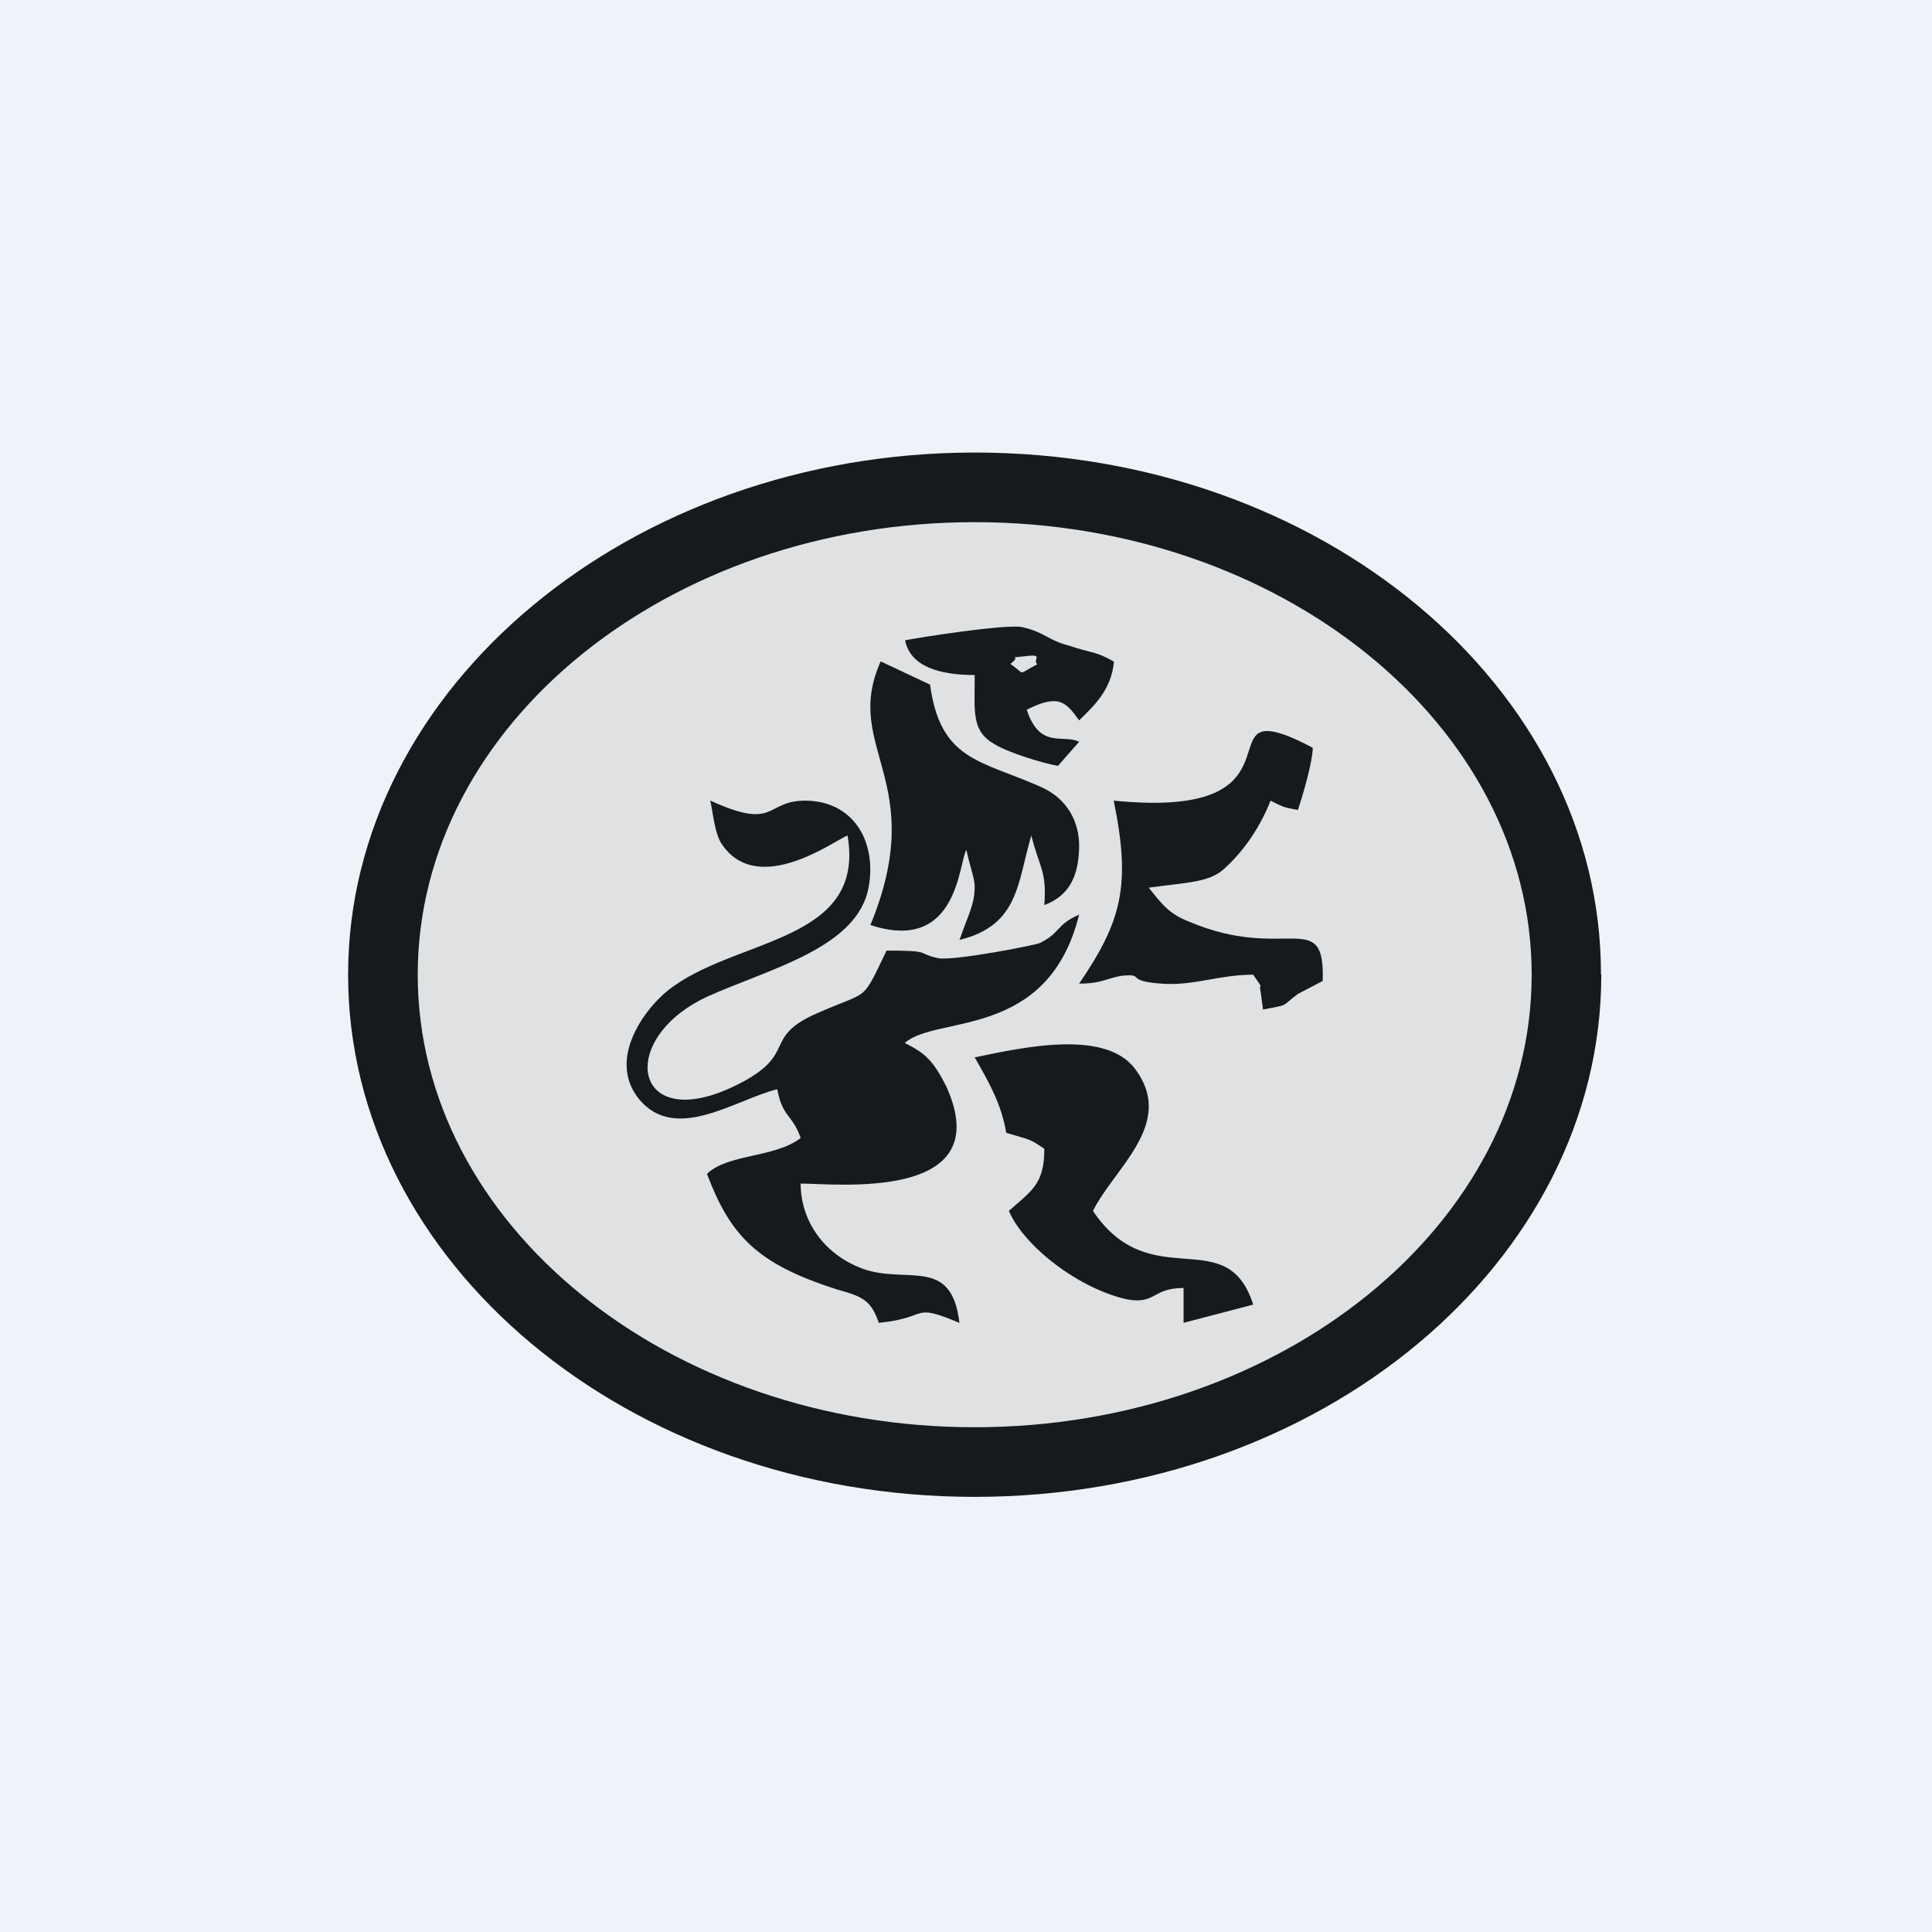 <?xml version="1.0" encoding="UTF-8"?>
<!-- generated by Finnhub -->
<svg fill="none" viewBox="0 0 55.5 55.5" xmlns="http://www.w3.org/2000/svg">
<rect width="56" height="56" fill="rgb(239, 242, 248)"/>
<ellipse cx="28" cy="28" rx="17" ry="14" fill="rgb(224, 225, 226)"/>
<path d="M 45.99,27.985 C 46,19.746 37.964,13 28,13 C 18.116,13 10,19.746 10,28 S 18.036,43 28,43 S 46,36.254 46,28 Z M 44,28 C 44,20.822 36.8,15 28,15 S 12,20.822 12,28 S 19.2,41 28,41 C 36.8,41 44,35.178 44,28 Z" clip-rule="evenodd" fill="url(#f)" fill-rule="evenodd"/>
<path d="M 20.402,22.986 C 20.487,23.37 20.533,23.988 20.758,24.283 C 21.804,25.758 23.972,24.148 24.346,24 C 24.87,27.024 21.281,26.938 19.337,28.339 C 18.784,28.721 17.985,29.669 18,30.614 C 18.006,30.946 18.112,31.278 18.365,31.584 C 19.412,32.838 21.131,31.584 22.328,31.29 C 22.477,32.101 22.776,32.027 23,32.691 C 22.258,33.266 20.897,33.143 20.309,33.723 C 20.982,35.493 21.73,36.305 24.047,37.042 C 24.759,37.243 25.019,37.336 25.244,38.001 C 26.739,37.853 26.141,37.411 27.561,38.001 C 27.337,36.083 26.066,36.895 24.795,36.452 C 23.599,36.01 23,35 23,34 C 24,34 28.683,34.535 27.187,31.216 C 26.814,30.478 26.589,30.257 25.991,29.962 C 26.888,29.151 30.103,29.888 31,26.274 C 30.328,26.569 30.477,26.791 29.879,27.086 C 29.729,27.159 27.412,27.602 26.963,27.528 C 26.29,27.381 26.814,27.307 25.468,27.307 C 24.72,28.856 25.019,28.413 23.374,29.151 C 21.954,29.814 22.851,30.257 21.356,31.068 C 19.558,32.039 18.593,31.512 18.602,30.648 C 18.609,30.003 19.158,29.17 20.309,28.634 C 22.103,27.823 24.658,27.233 24.957,25.463 C 24.985,25.306 24.999,25.151 25,25.001 C 25.008,23.845 24.297,23.01 23.146,23 C 21.967,22.991 22.325,23.877 20.412,23.001 Z" clip-rule="evenodd" fill="url(#e)" fill-rule="evenodd"/>
<path d="M 27.99,30.36 C 28.413,31.091 28.767,31.718 28.906,32.543 C 29.66,32.767 29.547,32.701 30,33 C 30,34 29.66,34.188 28.981,34.785 C 29.434,35.832 31.019,37.028 32.377,37.327 C 33.208,37.477 33.094,37 34,37 V 38 L 36,37.477 C 35.245,35.084 33.057,37.252 31.396,34.785 C 31.892,33.804 33.006,32.876 33,31.764 C 32.998,31.443 32.894,31.106 32.639,30.749 C 31.809,29.553 29.434,30.076 28,30.375 Z" clip-rule="evenodd" fill="url(#d)" fill-rule="evenodd"/>
<path d="M 24.99,26.568 C 27.538,27.416 27.538,24.75 27.762,24.416 C 27.864,24.904 28.006,25.233 28,25.5 C 27.989,26.009 27.808,26.289 27.564,27 C 29.277,26.584 29.224,25.349 29.627,24 C 29.851,24.916 30.075,25 30,26 C 30.722,25.731 30.984,25.159 31,24.339 C 31.014,23.634 30.68,22.93 29.851,22.583 C 28.135,21.833 27.015,21.833 26.717,19.666 L 25.299,19 C 24.179,21.5 26.717,22.416 25,26.583 Z" clip-rule="evenodd" fill="url(#c)" fill-rule="evenodd"/>
<path d="M 31.99,22.985 C 32.5,25.456 32.214,26.469 31,28.256 C 31.643,28.256 31.785,28.107 32.214,28.032 C 32.928,27.958 32.285,28.181 33.356,28.256 C 34.284,28.33 35,28 36,28 C 36.357,28.521 36.141,28.181 36.212,28.479 L 36.283,29 C 37.069,28.851 36.783,28.925 37.283,28.553 L 37.997,28.181 C 38.068,26.023 36.926,27.66 34.141,26.469 C 33.57,26.246 33.357,25.947 33,25.5 C 34.071,25.351 34.713,25.353 35.141,24.98 C 35.641,24.534 36.143,23.893 36.5,23 C 36.928,23.223 36.926,23.194 37.283,23.268 C 37.419,22.878 37.711,21.871 37.711,21.482 C 37.028,21.119 36.641,20.996 36.386,21 C 35.336,21.017 36.827,23.479 32,23 Z" clip-rule="evenodd" fill="url(#b)" fill-rule="evenodd"/>
<path d="M 29.028,19.069 C 29.418,18.777 28.81,18.93 29.418,18.854 S 29.646,18.93 29.797,19.084 C 29.19,19.391 29.494,19.391 29.038,19.084 Z M 26,18.393 C 26.152,19.161 27.013,19.391 28,19.391 C 28,20.465 27.899,21.002 28.582,21.386 C 28.962,21.616 29.937,21.923 30.392,22 L 31,21.309 C 30.544,21.079 29.873,21.539 29.494,20.388 C 30.405,19.928 30.62,20.158 31,20.695 C 31.38,20.312 31.924,19.851 32,19.007 C 31.468,18.7 31.392,18.777 30.709,18.547 C 30.101,18.393 30.025,18.163 29.342,18.01 C 28.81,17.933 26.38,18.317 26,18.393 Z" clip-rule="evenodd" fill="url(#a)" fill-rule="evenodd"/>
<defs>
<linearGradient id="f" x1="28" x2="28" y1="13" y2="43" gradientUnits="userSpaceOnUse">
<stop stop-color="rgb(23, 26, 28)" offset="0"/>
<stop stop-color="rgb(23, 26, 28)" offset="1"/>
</linearGradient>
<linearGradient id="e" x1="24.5" x2="24.5" y1="23" y2="38.001" gradientUnits="userSpaceOnUse">
<stop stop-color="rgb(23, 26, 28)" offset="0"/>
<stop stop-color="rgb(23, 26, 28)" offset="1"/>
</linearGradient>
<linearGradient id="d" x1="32" x2="32" y1="30" y2="38" gradientUnits="userSpaceOnUse">
<stop stop-color="rgb(23, 26, 28)" offset="0"/>
<stop stop-color="rgb(23, 26, 28)" offset="1"/>
</linearGradient>
<linearGradient id="c" x1="28" x2="28" y1="19" y2="27" gradientUnits="userSpaceOnUse">
<stop stop-color="rgb(23, 26, 28)" offset="0"/>
<stop stop-color="rgb(23, 26, 28)" offset="1"/>
</linearGradient>
<linearGradient id="b" x1="34.5" x2="34.5" y1="21" y2="29" gradientUnits="userSpaceOnUse">
<stop stop-color="rgb(23, 26, 28)" offset="0"/>
<stop stop-color="rgb(23, 26, 28)" offset="1"/>
</linearGradient>
<linearGradient id="a" x1="29" x2="29" y1="18" y2="22" gradientUnits="userSpaceOnUse">
<stop stop-color="rgb(23, 26, 28)" offset="0"/>
<stop stop-color="rgb(23, 26, 28)" offset="1"/>
</linearGradient>
</defs>
</svg>
